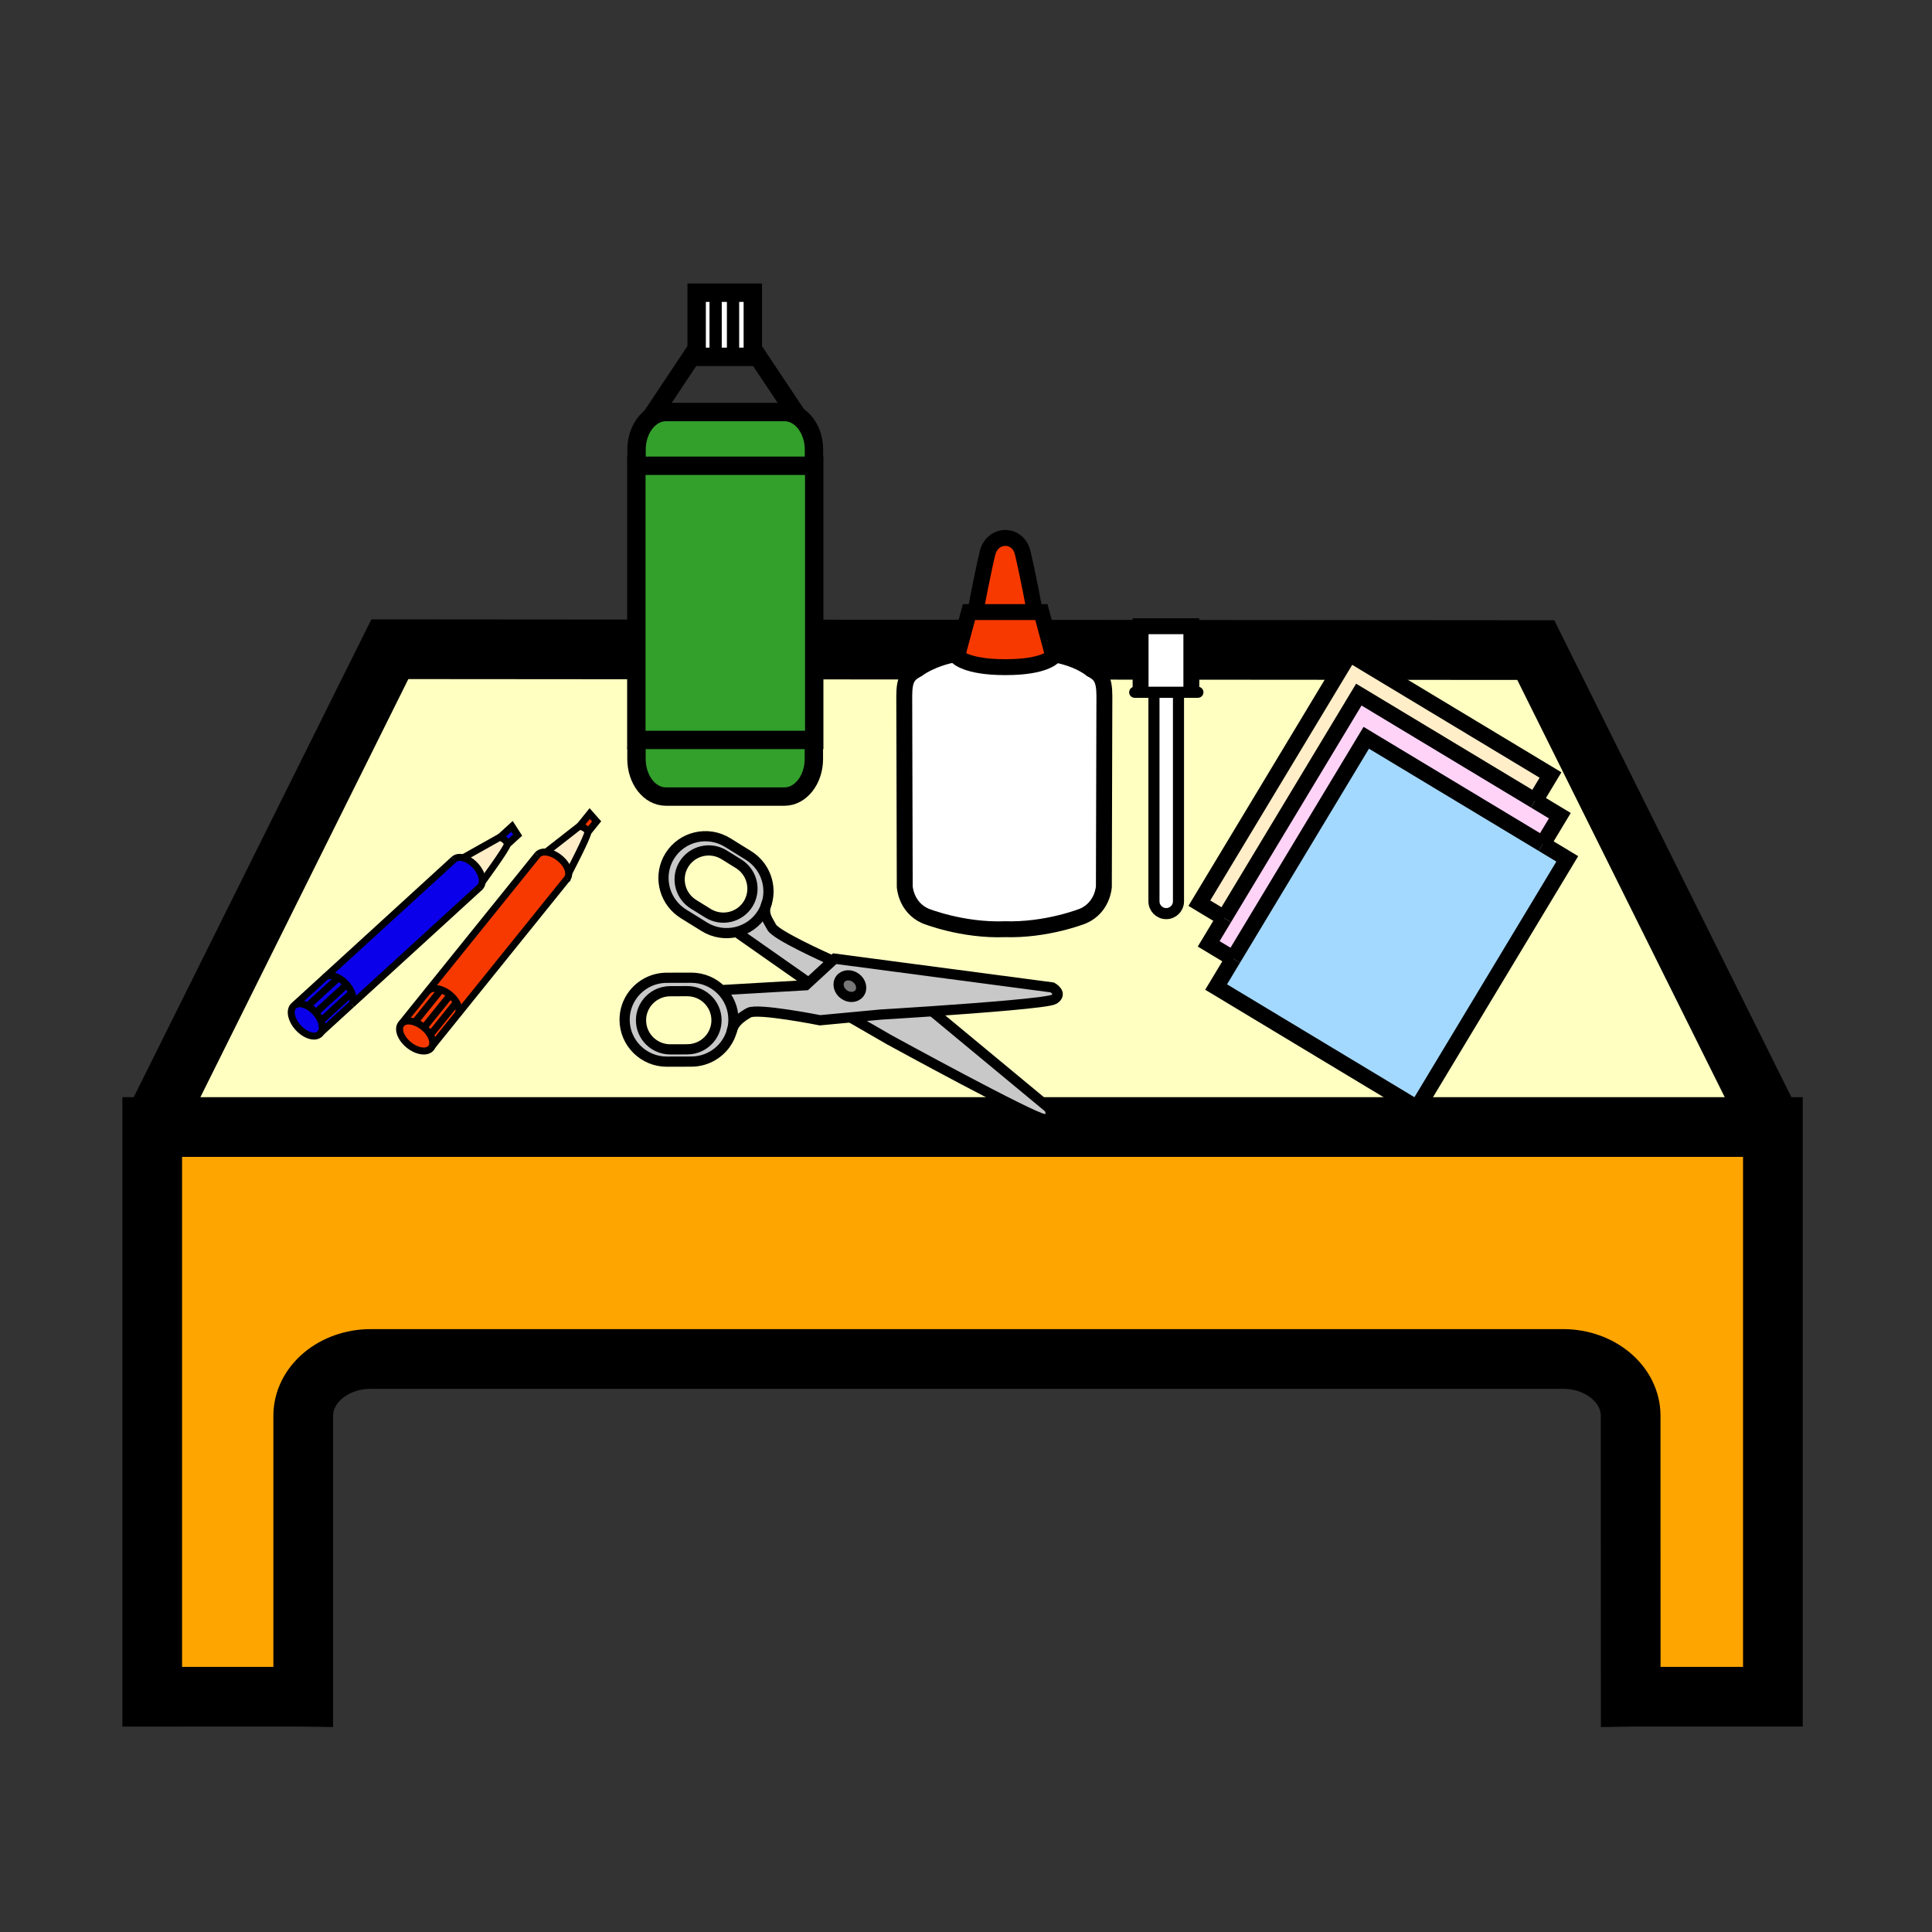 <?xml version="1.0" encoding="iso-8859-1"?>
<!-- Generator: Adobe Illustrator 12.0.1, SVG Export Plug-In . SVG Version: 6.00 Build 51448)  -->
<!DOCTYPE svg PUBLIC "-//W3C//DTD SVG 1.1//EN" "http://www.w3.org/Graphics/SVG/1.1/DTD/svg11.dtd">
<svg  version="1.1" id="Layer_1" xmlns="http://www.w3.org/2000/svg" xmlns:xlink="http://www.w3.org/1999/xlink" width="850.394" height="850.394"
	 viewBox="0 0 850.394 850.394" style="overflow:visible;enable-background:new 0 0 850.394 850.394;" xml:space="preserve">
<rect x="0" y="0" width="850.394" height="850.394" fill="#333333" stroke="none"/>
<g id="XMLID_1_">
	<g>
		<path style="fill:#FFA500;" d="M780.36,496.07v250.76h-61.92l-0.66,0.01l-0.03-123.67c0-13.8-13.34-25.01-29.79-25.01H163.25
			c-16.45,0-29.78,11.21-29.78,25.01v123.67l-0.75-0.01H67V496.07H780.36z"/>
		<polygon style="fill:#FFFFC2;" points="675.99,286.15 780.36,496.07 67,496.07 171.6,285.76 		"/>
	</g>
	<g>
		<polyline style="fill:none;stroke:#000000;stroke-width:26.278;" points="780.36,496.07 675.99,286.15 171.6,285.76 67,496.07 		
			"/>
		<path style="fill:none;stroke:#000000;stroke-width:26.278;" d="M780.36,496.07v250.76h-61.92l-0.66,0.01l-0.03-123.67
			c0-13.8-13.34-25.01-29.79-25.01H163.25c-16.45,0-29.78,11.21-29.78,25.01v123.67l-0.75-0.01H67V496.07H780.36z"/>
	</g>
</g>
<rect style="fill:none;" width="850.394" height="850.394"/>
<g id="XMLID_2_">
	<g>
		<polygon style="fill:#A3D9FF;" points="689.854,378.038 623.766,487.749 535.287,434.452 542.816,421.954 601.376,324.741 
			679.055,371.533 		"/>
		<polygon style="fill:#FFD3F7;" points="686.584,359.035 679.055,371.533 601.376,324.741 542.816,421.954 532.018,415.449 
			538.838,404.127 598.105,305.737 675.656,352.453 		"/>
		<polygon style="fill:#FFEEC8;" points="682.477,341.131 675.656,352.453 598.105,305.737 538.838,404.127 527.91,397.544 
			593.999,287.833 		"/>
	</g>
	<g>
		<polyline style="fill:none;stroke:#000000;stroke-width:7;" points="675.656,352.453 686.584,359.035 679.055,371.533 		"/>
		<polyline style="fill:none;stroke:#000000;stroke-width:7;" points="538.838,404.127 598.105,305.737 675.656,352.453 		"/>
		<polyline style="fill:none;stroke:#000000;stroke-width:7;" points="538.838,404.127 527.91,397.544 593.999,287.833 
			682.477,341.131 675.656,352.453 		"/>
		<polyline style="fill:none;stroke:#000000;stroke-width:7;" points="542.816,421.954 532.018,415.449 538.838,404.127 		"/>
		<polyline style="fill:none;stroke:#000000;stroke-width:7;" points="542.816,421.954 601.376,324.741 679.055,371.533 		"/>
		<polyline style="fill:none;stroke:#000000;stroke-width:7;" points="679.055,371.533 689.854,378.038 623.766,487.749 
			535.287,434.452 542.816,421.954 		"/>
	</g>
</g>
<g id="XMLID_3_">
	<g>
		<polygon style="fill:#FFFFFF;" points="524.388,304.113 524.388,304.714 518.723,304.714 507.928,304.714 502.043,304.714 
			502.043,304.113 502.043,275.642 524.388,275.642 		"/>
		<path style="fill:#FFFFFF;" d="M518.723,304.714v92.03c0,2.982-2.416,5.398-5.396,5.398c-1.488,0-2.84-0.604-3.817-1.581
			s-1.581-2.326-1.581-3.817v-92.03H518.723z"/>
		<path style="fill:#FFFFFF;" d="M486.106,306.337l-0.224,83.921c0,0-0.432,9.066-9.084,12.901c0,0-16.129,6.523-34.985,5.825
			l0.494,0.02c-18.856,0.696-34.987-5.828-34.987-5.828c-8.653-3.835-9.082-12.901-9.082-12.901l-0.222-83.921
			c0-7.641,1.813-9.646,5.788-11.735c0,0,6.239-4.955,17.774-6.862l-0.332,1.237c0,0,3.965,4.658,21.026,4.658h0.519
			c17.062,0,20.844-4.658,20.844-4.658l-0.294-1.092c11.537,1.908,16.974,6.7,16.974,6.7
			C484.292,296.692,486.106,298.697,486.106,306.337z"/>
		<path style="fill:#F73900;" d="M463.341,287.902l0.294,1.092c0,0-3.782,4.658-20.844,4.658h-0.519
			c-17.061,0-21.026-4.658-21.026-4.658l0.332-1.237l4.924-18.34c0,0,0.851,0,2.863,0c2.426,0,6.545,0,12.906,0h1.811
			c5.675,0,9.216,0,11.354,0c2.241,0,2.939,0,2.939,0L463.341,287.902z"/>
		<path style="fill:#F73900;" d="M455.437,268.931v0.486c-2.138,0-5.679,0-11.354,0h-1.811c-6.361,0-10.48,0-12.906,0v-0.299
			c0,0,3.177-16.974,5.309-25.699c2.132-8.725,13.32-8.912,15.452-0.187C452.262,251.958,455.437,268.931,455.437,268.931z"/>
	</g>
	<g>
		<path style="fill:none;stroke:#000000;stroke-width:7;" d="M463.341,287.902c11.537,1.908,16.974,6.7,16.974,6.7
			c3.978,2.09,5.792,4.094,5.792,11.735l-0.224,83.921c0,0-0.432,9.066-9.084,12.901c0,0-16.129,6.523-34.985,5.825l0.494,0.02
			c-18.856,0.696-34.987-5.828-34.987-5.828c-8.653-3.835-9.082-12.901-9.082-12.901l-0.222-83.921
			c0-7.641,1.813-9.646,5.788-11.735c0,0,6.239-4.955,17.774-6.862"/>
		<path style="fill:none;stroke:#000000;stroke-width:7;" d="M421.579,287.758l-0.332,1.237c0,0,3.965,4.658,21.026,4.658h0.519
			c17.062,0,20.844-4.658,20.844-4.658l-0.294-1.092l-4.965-18.485c0,0-0.698,0-2.939,0c-2.138,0-5.679,0-11.354,0h-1.811
			c-6.361,0-10.48,0-12.906,0c-2.013,0-2.863,0-2.863,0L421.579,287.758z"/>
		<path style="fill:none;stroke:#000000;stroke-width:4.882;" d="M518.723,304.714v92.03c0,2.982-2.416,5.398-5.396,5.398
			c-1.488,0-2.84-0.604-3.817-1.581s-1.581-2.326-1.581-3.817v-92.03"/>
		<path style="fill:none;stroke:#000000;stroke-width:7;" d="M455.437,268.931c0,0-3.175-16.974-5.31-25.699
			c-2.132-8.725-13.32-8.538-15.452,0.187c-2.132,8.725-5.309,25.699-5.309,25.699"/>
		<polyline style="fill:none;stroke:#000000;stroke-width:7;" points="502.043,304.113 502.043,275.642 524.388,275.642 
			524.388,304.113 		"/>
		<polyline style="fill:none;stroke:#000000;stroke-width:4.882;stroke-linecap:round;stroke-linejoin:round;" points="
			499.455,304.714 502.043,304.714 507.928,304.714 518.723,304.714 524.388,304.714 527.271,304.714 		"/>
	</g>
</g>
<g id="XMLID_4_">
	<g>
		<path style="fill:#F73900;" d="M259.575,358.105l3.039,3.437l-3.91,4.849c-0.211-1.977-3.112-2.641-3.6-2.738L259.575,358.105z"/>
		<path style="fill:#FFEEC8;" d="M255.104,363.653c0.488,0.097,3.389,0.761,3.6,2.738c0.167,1.553-8.25,17.683-8.381,17.933
			c-0.087-2.098-1.521-4.632-4.011-6.636c-1.925-1.553-4.059-2.448-5.903-2.622l14.627-11.427
			C255.035,363.639,255.059,363.644,255.104,363.653z"/>
		<path style="fill:#F73900;" d="M240.408,375.066c1.844,0.173,3.978,1.069,5.903,2.622c2.491,2.004,3.924,4.538,4.011,6.636
			c0,0.003-0.001,0.004-0.001,0.004c0.04,0.951-0.198,1.813-0.742,2.497l-47.812,59.319c0.526-1.352,0.203-3.133-0.805-4.896
			c-0.703-1.23-1.742-2.453-3.06-3.515c-1.231-0.991-2.544-1.714-3.815-2.153c-2.465-0.854-4.762-0.63-5.933,0.8l48.387-60.033
			l0.007,0.005C237.375,375.326,238.777,374.913,240.408,375.066z"/>
		<path style="fill:#0B00EA;" d="M225.362,363.722l2.483,3.857l-4.599,4.203c0.089-1.988-2.677-3.083-3.144-3.254L225.362,363.722z"
			/>
		<path style="fill:#FFEEC8;" d="M220.103,368.528c0.467,0.17,3.233,1.266,3.144,3.254c-0.071,1.572-11.002,16.461-11.002,16.461
			c0.234-2.089-0.799-4.811-2.957-7.172c-1.667-1.825-3.643-3.036-5.438-3.484l16.187-9.083
			C220.036,368.504,220.059,368.511,220.103,368.528z"/>
		<path style="fill:#F73900;" d="M200.778,441.389l0.184-0.14c1.008,1.763,1.332,3.544,0.805,4.896l-11.535,14.313
			c0.534-1.365,0.2-3.17-0.833-4.95L200.778,441.389z"/>
		<path style="fill:#F73900;" d="M186.642,452.266c1.171,0.991,2.105,2.112,2.758,3.241c1.033,1.78,1.367,3.585,0.833,4.95
			c-0.117,0.306-0.279,0.586-0.484,0.842c-1.763,2.188-6.133,1.591-9.761-1.334c-3.63-2.926-5.143-7.069-3.379-9.259
			c0.086-0.11,0.183-0.212,0.283-0.307c1.243-1.178,3.415-1.305,5.73-0.49c1.25,0.442,2.54,1.158,3.75,2.132
			C186.463,452.114,186.552,452.189,186.642,452.266z"/>
		<path style="fill:#F73900;" d="M186.642,452.266c-0.09-0.076-0.178-0.151-0.271-0.225c-1.209-0.974-2.5-1.689-3.75-2.132
			l11.314-14.037l0.152-0.291c1.271,0.439,2.584,1.162,3.815,2.153c1.318,1.062,2.356,2.284,3.06,3.515l-0.184,0.14L189.4,455.507
			C188.747,454.378,187.813,453.257,186.642,452.266z"/>
		<path style="fill:#F73900;" d="M182.621,449.909c-2.315-0.814-4.487-0.688-5.73,0.49l-0.018-0.02l11.267-13.98l0.014-0.019
			c1.171-1.43,3.468-1.653,5.933-0.8l-0.152,0.291L182.621,449.909z"/>
		<path style="fill:#0B00EA;" d="M154.833,437.027c-0.51-1.321-1.352-2.686-2.489-3.931c-1.078-1.179-2.282-2.101-3.485-2.727
			c-2.306-1.202-4.601-1.317-5.965-0.07l56.937-52.034l0.007,0.008c0.974-0.89,2.421-1.087,4.011-0.687
			c1.796,0.449,3.771,1.659,5.438,3.484c2.158,2.361,3.191,5.083,2.957,7.172c-0.107,0.944-0.474,1.76-1.112,2.354l-56.248,51.404
			C155.616,440.744,155.566,438.929,154.833,437.027z"/>
		<path style="fill:#0B00EA;" d="M152.344,433.097c1.138,1.245,1.979,2.609,2.489,3.931l-0.199,0.117l-13.385,12.232
			c-0.476-1.215-1.229-2.463-2.237-3.621c-0.077-0.088-0.154-0.176-0.233-0.262c-1.048-1.147-2.216-2.051-3.385-2.674l13.311-12.165
			l0.155-0.285C150.062,430.996,151.266,431.918,152.344,433.097z"/>
		<path style="fill:#0B00EA;" d="M141.323,454.395c0.732-1.269,0.676-3.102-0.074-5.018l13.385-12.232l0.199-0.117
			c0.733,1.901,0.783,3.717,0.051,4.975l-0.168,0.153L141.323,454.395z"/>
		<path style="fill:#0B00EA;" d="M135.393,442.82c-2.162-1.159-4.329-1.362-5.735-0.386l-0.017-0.024l13.252-12.11
			c1.364-1.247,3.659-1.132,5.965,0.07l-0.155,0.285L135.393,442.82z"/>
		<path style="fill:#0B00EA;" d="M140.716,455.153c-2.073,1.897-6.304,0.645-9.448-2.796c-3.144-3.439-4.012-7.767-1.938-9.662
			c0.105-0.096,0.213-0.182,0.328-0.261c1.406-0.977,3.573-0.773,5.735,0.386c1.169,0.623,2.337,1.526,3.385,2.674
			c0.079,0.086,0.156,0.174,0.233,0.262c1.008,1.158,1.761,2.406,2.237,3.621c0.75,1.916,0.807,3.749,0.074,5.018
			C141.16,454.677,140.958,454.933,140.716,455.153z"/>
	</g>
	<g>
		<path style="fill:none;stroke:#000000;stroke-width:3.072;" d="M135.393,442.82c1.169,0.623,2.337,1.526,3.385,2.674
			c0.079,0.086,0.156,0.174,0.233,0.262c1.008,1.158,1.761,2.406,2.237,3.621c0.75,1.916,0.807,3.749,0.074,5.018
			c-0.163,0.282-0.366,0.538-0.607,0.759c-2.073,1.897-6.304,0.645-9.448-2.796c-3.144-3.439-4.012-7.767-1.938-9.662
			c0.105-0.096,0.213-0.182,0.328-0.261C131.064,441.458,133.231,441.661,135.393,442.82z"/>
		<path style="fill:none;stroke:#000000;stroke-width:3.072;" d="M142.894,430.3c1.364-1.247,3.659-1.132,5.965,0.07
			c1.203,0.626,2.408,1.548,3.485,2.727c1.138,1.245,1.979,2.609,2.489,3.931c0.733,1.901,0.783,3.717,0.051,4.975
			c-0.01,0.021-0.021,0.039-0.032,0.058"/>
		<path style="fill:none;stroke:#000000;stroke-width:3.072;" d="M211.24,390.716c-0.006,0.006-0.011,0.01-0.017,0.016"/>
		<path style="fill:none;stroke:#000000;stroke-width:3.072;" d="M199.837,378.273c0.974-0.89,2.421-1.087,4.011-0.687
			c1.796,0.449,3.771,1.659,5.438,3.484c2.158,2.361,3.191,5.083,2.957,7.172c-0.107,0.944-0.474,1.76-1.112,2.354"/>
		<polyline style="fill:none;stroke:#000000;stroke-width:3.072;" points="154.716,442.155 141.323,454.395 141.22,454.489 		"/>
		<polyline style="fill:none;stroke:#000000;stroke-width:3.072;" points="211.132,390.598 154.884,442.002 154.716,442.155 		"/>
		<polyline style="fill:none;stroke:#000000;stroke-width:3.072;" points="129.642,442.41 142.894,430.3 199.831,378.266 
			199.847,378.25 		"/>
		<polyline style="fill:none;stroke:#000000;stroke-width:3.072;" points="135.322,442.885 135.393,442.82 148.704,430.655 		"/>
		<polyline style="fill:none;stroke:#000000;stroke-width:3.072;" points="138.929,445.832 139.012,445.756 151.813,434.057 		"/>
		<polyline style="fill:none;stroke:#000000;stroke-width:3.072;" points="141.145,449.473 141.249,449.377 154.634,437.145 		"/>
		<path style="fill:none;stroke:#000000;stroke-width:3.072;" d="M203.712,377.663l0.137-0.077l16.187-9.083
			c0,0,0.023,0.007,0.067,0.024c0.467,0.17,3.233,1.266,3.144,3.254c-0.071,1.572-11.002,16.461-11.002,16.461"/>
		<polyline style="fill:none;stroke:#000000;stroke-width:3.072;" points="220.078,368.55 220.103,368.528 225.362,363.722 
			227.845,367.579 223.246,371.782 		"/>
		<path style="fill:none;stroke:#000000;stroke-width:3.072;" d="M182.621,449.909c1.25,0.442,2.54,1.158,3.75,2.132
			c0.093,0.073,0.181,0.148,0.271,0.225c1.171,0.991,2.105,2.112,2.758,3.241c1.033,1.78,1.367,3.585,0.833,4.95
			c-0.117,0.306-0.279,0.586-0.484,0.842c-1.763,2.188-6.133,1.591-9.761-1.334c-3.63-2.926-5.143-7.069-3.379-9.259
			c0.086-0.11,0.183-0.212,0.283-0.307C178.134,449.222,180.306,449.095,182.621,449.909z"/>
		<path style="fill:none;stroke:#000000;stroke-width:3.072;" d="M188.154,436.381c1.171-1.43,3.468-1.653,5.933-0.8
			c1.271,0.439,2.584,1.162,3.815,2.153c1.318,1.062,2.356,2.284,3.06,3.515c1.008,1.763,1.332,3.544,0.805,4.896
			c-0.012,0.037-0.027,0.073-0.042,0.106"/>
		<path style="fill:none;stroke:#000000;stroke-width:3.072;" d="M249.704,386.925c-0.003,0.006-0.008,0.013-0.014,0.019"/>
		<path style="fill:none;stroke:#000000;stroke-width:3.072;" d="M250.321,384.329c0.04,0.951-0.198,1.813-0.742,2.497"/>
		<path style="fill:none;stroke:#000000;stroke-width:3.072;" d="M236.549,376.353c0.827-1.027,2.229-1.44,3.859-1.287
			c1.844,0.173,3.978,1.069,5.903,2.622c2.491,2.004,3.924,4.538,4.011,6.636"/>
		<polyline style="fill:none;stroke:#000000;stroke-width:3.072;" points="249.579,386.825 201.767,446.145 190.232,460.457 
			190.206,460.49 		"/>
		<polyline style="fill:none;stroke:#000000;stroke-width:3.072;" points="176.873,450.38 188.14,436.399 188.154,436.381 
			236.542,376.348 236.557,376.328 		"/>
		<polyline style="fill:none;stroke:#000000;stroke-width:3.072;" points="182.532,450.02 182.621,449.909 193.935,435.872 		"/>
		<polyline style="fill:none;stroke:#000000;stroke-width:3.072;" points="186.59,452.33 186.642,452.266 197.522,438.764 		"/>
		<polyline style="fill:none;stroke:#000000;stroke-width:3.072;" points="189.321,455.604 189.4,455.507 200.778,441.389 		"/>
		<path style="fill:none;stroke:#000000;stroke-width:3.072;" d="M240.287,375.16l0.121-0.094l14.627-11.427
			c0,0,0.023,0.004,0.069,0.014c0.488,0.097,3.389,0.761,3.6,2.738c0.167,1.553-8.25,17.683-8.381,17.933
			c0,0.003-0.001,0.004-0.001,0.004"/>
		<polyline style="fill:none;stroke:#000000;stroke-width:3.072;" points="255.082,363.679 255.104,363.653 259.575,358.105 
			262.614,361.542 258.704,366.391 		"/>
	</g>
</g>
<g id="XMLID_6_">
	<g>
		<polygon style="fill:#33A02C;" points="358.389,205.012 358.389,325.688 358.236,325.688 280.153,325.688 280.094,325.688 
			280.094,205.012 280.183,205.012 358.27,205.012 		"/>
		<path style="fill:#33A02C;" d="M358.236,329.19v4.849c0,9.156-5.803,16.58-12.926,16.58h-52.229
			c-7.153,0-12.929-7.424-12.929-16.58v-4.849v-3.502h78.083V329.19z"/>
		<path style="fill:#33A02C;" d="M358.27,197.949v4.846v2.217h-78.086v-2.217v-4.846c0-6.107,2.572-11.465,6.405-14.309
			c1.917-1.466,4.131-2.274,6.524-2.274h52.229c2.033,0,3.952,0.599,5.654,1.678C355.307,185.735,358.27,191.395,358.27,197.949z"/>
		<polygon style="fill:#FFFFFF;" points="331.362,153.622 331.362,157.064 322.654,157.064 322.654,155.598 322.654,128.839 
			331.362,128.839 		"/>
		<polygon style="fill:#FFFFFF;" points="314.991,128.839 322.654,128.839 322.654,155.598 322.654,157.064 306.64,157.064 
			306.64,153.532 306.64,128.839 		"/>
	</g>
	<g>
		<polygon style="fill:none;stroke:#000000;stroke-width:8.094;" points="358.27,205.012 358.389,205.012 358.389,325.688 
			358.236,325.688 280.153,325.688 280.094,325.688 280.094,205.012 280.183,205.012 		"/>
		<path style="fill:none;stroke:#000000;stroke-width:8.094;" d="M280.183,202.795v-4.846c0-6.107,2.572-11.465,6.405-14.309
			c1.917-1.466,4.131-2.274,6.524-2.274h52.229c2.033,0,3.952,0.599,5.654,1.678c4.313,2.691,7.275,8.351,7.275,14.905v4.846"/>
		<path style="fill:none;stroke:#000000;stroke-width:8.094;" d="M358.236,329.19v4.849c0,9.156-5.803,16.58-12.926,16.58h-52.229
			c-7.153,0-12.929-7.424-12.929-16.58v-4.849"/>
		<line style="fill:none;stroke:#000000;stroke-width:8.094;" x1="286.588" y1="183.64" x2="306.64" y2="153.532"/>
		<polyline style="fill:none;stroke:#000000;stroke-width:8.094;" points="351.388,183.64 350.994,183.044 331.362,153.622 
			331.303,153.532 		"/>
		<polygon style="fill:none;stroke:#000000;stroke-width:8.094;" points="331.362,153.622 331.362,157.064 322.654,157.064 
			306.64,157.064 306.64,153.532 306.64,128.839 314.991,128.839 322.654,128.839 331.362,128.839 		"/>
		<line style="fill:none;stroke:#000000;stroke-width:5.396;" x1="322.654" y1="128.839" x2="322.654" y2="155.598"/>
		<line style="fill:none;stroke:#000000;stroke-width:5.396;" x1="314.991" y1="128.839" x2="314.991" y2="155.598"/>
	</g>
</g>
<g>
	<g id="XMLID_8_">
		<g>
			<path style="fill:#C8C8C8;" d="M461.74,487.711c0,0,2.69,4.836-2.121,4.845c-4.485,0.005-68.207-34.888-68.207-34.888
				l-17.057-9.844l13.273-1.243c0,0,9.97-0.597,22.71-1.466L461.74,487.711z"/>
			<path style="fill:#C8C8C8;" d="M410.338,445.115c-12.74,0.869-22.71,1.466-22.71,1.466l-13.273,1.243l-13.434,1.259
				c0,0-27.541-5.479-31.314-3.313c-3.347,1.92-6.139,4.036-7.245,7.175c0.311-1.345,0.472-2.744,0.469-4.18
				c-0.014-5.05-2.066-9.622-5.384-12.944l37.26-2.157l1.155-1.065l10.586-9.745l0.952-0.877l95.767,12.657
				c0,0,4.848,2.664,0.777,5.229C461.557,441.365,431.958,443.638,410.338,445.115z M378.316,437.507
				c1.475-1.99,0.787-4.997-1.534-6.717c-2.321-1.72-5.398-1.504-6.873,0.487c-1.475,1.99-0.789,4.999,1.533,6.719
				C373.762,439.717,376.841,439.497,378.316,437.507z"/>
			
				<ellipse transform="matrix(0.595 -0.803 0.803 0.595 -197.639 476.322)" style="fill:#787878;" cx="374.112" cy="434.393" rx="4.485" ry="5.232"/>
			<path style="fill:#C8C8C8;" d="M366.449,422.853l-10.586,9.745l-0.314-0.339l-31.432-22.04c4.567-1.09,8.712-3.9,11.375-8.19
				c0.577-0.928,1.061-1.888,1.453-2.868c-0.791,3.621,0.99,5.752,2.739,8.979C341.587,411.638,362.85,421.245,366.449,422.853z"/>
			<path style="fill:#C8C8C8;" d="M322.358,452.956c-0.572,2.495-1.656,4.793-3.135,6.788c-3.372,4.551-8.794,7.51-14.92,7.526
				l-10.747,0.028c-10.257,0.024-18.592-8.219-18.623-18.41c-0.011-4.108,1.332-7.907,3.608-10.979
				c3.372-4.551,8.794-7.511,14.918-7.524l10.749-0.03c5.174-0.014,9.859,2.078,13.236,5.463l0.002,0.002
				c3.317,3.322,5.37,7.895,5.384,12.944c0.003,1.436-0.158,2.835-0.469,4.18C322.363,452.949,322.364,452.953,322.358,452.956z
				 M312.87,456.655c1.581-2.133,2.511-4.766,2.503-7.616c-0.019-7.073-5.8-12.787-12.915-12.771l-7.455,0.02
				c-4.247,0.011-8.009,2.063-10.348,5.221c-1.579,2.131-2.511,4.766-2.503,7.616c0.022,7.068,5.801,12.784,12.916,12.768
				l7.455-0.02C306.771,461.862,310.533,459.81,312.87,456.655z"/>
			<path style="fill:#C8C8C8;" d="M324.117,410.219c-4.652,1.108-9.742,0.428-14.14-2.305l-9.131-5.671
				c-0.443-0.275-0.871-0.567-1.284-0.874c-7.684-5.694-9.861-16.387-4.759-24.606c5.38-8.657,16.801-11.293,25.513-5.883
				l9.135,5.67c0.443,0.275,0.869,0.565,1.279,0.87c6.185,4.583,8.803,12.402,6.932,19.562c0,0.004-0.001,0.006-0.003,0.008
				c-0.337,0.782-0.571,1.501-0.713,2.167c0,0,0,0-0.001,0.002c-0.392,0.979-0.876,1.94-1.453,2.868
				C332.83,406.318,328.684,409.129,324.117,410.219z M311.596,401.961c6.043,3.752,13.967,1.924,17.697-4.079
				c3.536-5.703,2.028-13.118-3.301-17.067c-0.287-0.212-0.584-0.416-0.891-0.607l-6.333-3.932
				c-6.045-3.754-13.969-1.926-17.701,4.079c-3.536,5.699-2.028,13.114,3.302,17.064c0.287,0.213,0.585,0.416,0.891,0.607
				L311.596,401.961z"/>
		</g>
		<g>
			<path style="fill:none;stroke:#000000;stroke-width:4.486;" d="M322.363,452.944c1.106-3.139,3.898-5.255,7.245-7.175
				c3.773-2.165,31.314,3.313,31.314,3.313l13.434-1.259l13.273-1.243c0,0,9.97-0.597,22.71-1.466
				c21.62-1.478,51.218-3.75,53.607-5.255c4.07-2.564-0.777-5.229-0.777-5.229l-95.767-12.657l-0.952,0.877l-10.586,9.745
				l-1.155,1.065l-37.26,2.157"/>
			<path style="fill:none;stroke:#000000;stroke-width:4.486;" d="M322.024,454.198c0.083-0.433,0.195-0.844,0.334-1.242"/>
			
				<ellipse transform="matrix(0.803 0.595 -0.595 0.803 332.138 -137.355)" style="fill:none;stroke:#000000;stroke-width:4.486;" cx="374.112" cy="434.392" rx="5.232" ry="4.486"/>
			<path style="fill:none;stroke:#000000;stroke-width:4.486;" d="M295.068,461.893c-7.115,0.017-12.894-5.699-12.916-12.768
				c-0.007-2.851,0.924-5.485,2.503-7.616c2.339-3.157,6.101-5.21,10.348-5.221l7.455-0.02c7.115-0.017,12.896,5.697,12.915,12.771
				c0.007,2.851-0.923,5.483-2.503,7.616c-2.337,3.154-6.099,5.207-10.347,5.218L295.068,461.893z"/>
			<path style="fill:none;stroke:#000000;stroke-width:4.486;" d="M322.358,452.956c-0.572,2.495-1.656,4.793-3.135,6.788
				c-3.372,4.551-8.794,7.51-14.92,7.526l-10.747,0.028c-10.257,0.024-18.592-8.219-18.623-18.41
				c-0.011-4.108,1.332-7.907,3.608-10.979c3.372-4.551,8.794-7.511,14.918-7.524l10.749-0.03c5.174-0.014,9.859,2.078,13.236,5.463
				l0.002,0.002c3.317,3.322,5.37,7.895,5.384,12.944c0.003,1.436-0.158,2.835-0.469,4.18
				C322.363,452.949,322.364,452.953,322.358,452.956z"/>
			<path style="fill:none;stroke:#000000;stroke-width:4.486;" d="M374.355,447.824l17.057,9.844c0,0,63.722,34.893,68.207,34.888
				c4.812-0.009,2.121-4.845,2.121-4.845l-51.402-42.596l-0.002-0.002"/>
			<polyline style="fill:none;stroke:#000000;stroke-width:4.486;" points="355.549,432.259 324.117,410.219 324.112,410.215 			
				"/>
			<path style="fill:none;stroke:#000000;stroke-width:4.486;" d="M336.945,399.161c-0.791,3.621,0.99,5.752,2.739,8.979
				c1.903,3.498,23.166,13.105,26.765,14.712c0.334,0.148,0.516,0.229,0.516,0.229"/>
			<path style="fill:none;stroke:#000000;stroke-width:4.486;" d="M337.66,396.991c-0.337,0.782-0.571,1.501-0.713,2.167"/>
			<path style="fill:none;stroke:#000000;stroke-width:4.486;" d="M318.768,376.277c-6.045-3.754-13.969-1.926-17.701,4.079
				c-3.536,5.699-2.028,13.114,3.302,17.064c0.287,0.213,0.585,0.416,0.891,0.607l6.335,3.934
				c6.043,3.752,13.967,1.924,17.697-4.079c3.536-5.703,2.028-13.118-3.301-17.067c-0.287-0.212-0.584-0.416-0.891-0.607
				L318.768,376.277z"/>
			<path style="fill:none;stroke:#000000;stroke-width:4.486;" d="M337.663,396.983c1.871-7.16-0.747-14.979-6.932-19.562
				c-0.411-0.305-0.836-0.595-1.279-0.87l-9.135-5.67c-8.712-5.41-20.133-2.774-25.513,5.883
				c-5.102,8.219-2.925,18.912,4.759,24.606c0.414,0.307,0.841,0.598,1.284,0.874l9.131,5.671c4.398,2.733,9.488,3.414,14.14,2.305
				c4.567-1.09,8.712-3.9,11.375-8.19c0.577-0.928,1.061-1.888,1.453-2.868c0.001-0.002,0.001-0.002,0.001-0.002
				c0.287-0.712,0.524-1.437,0.713-2.167C337.662,396.989,337.664,396.987,337.663,396.983z"/>
		</g>
	</g>
</g>
</svg>
